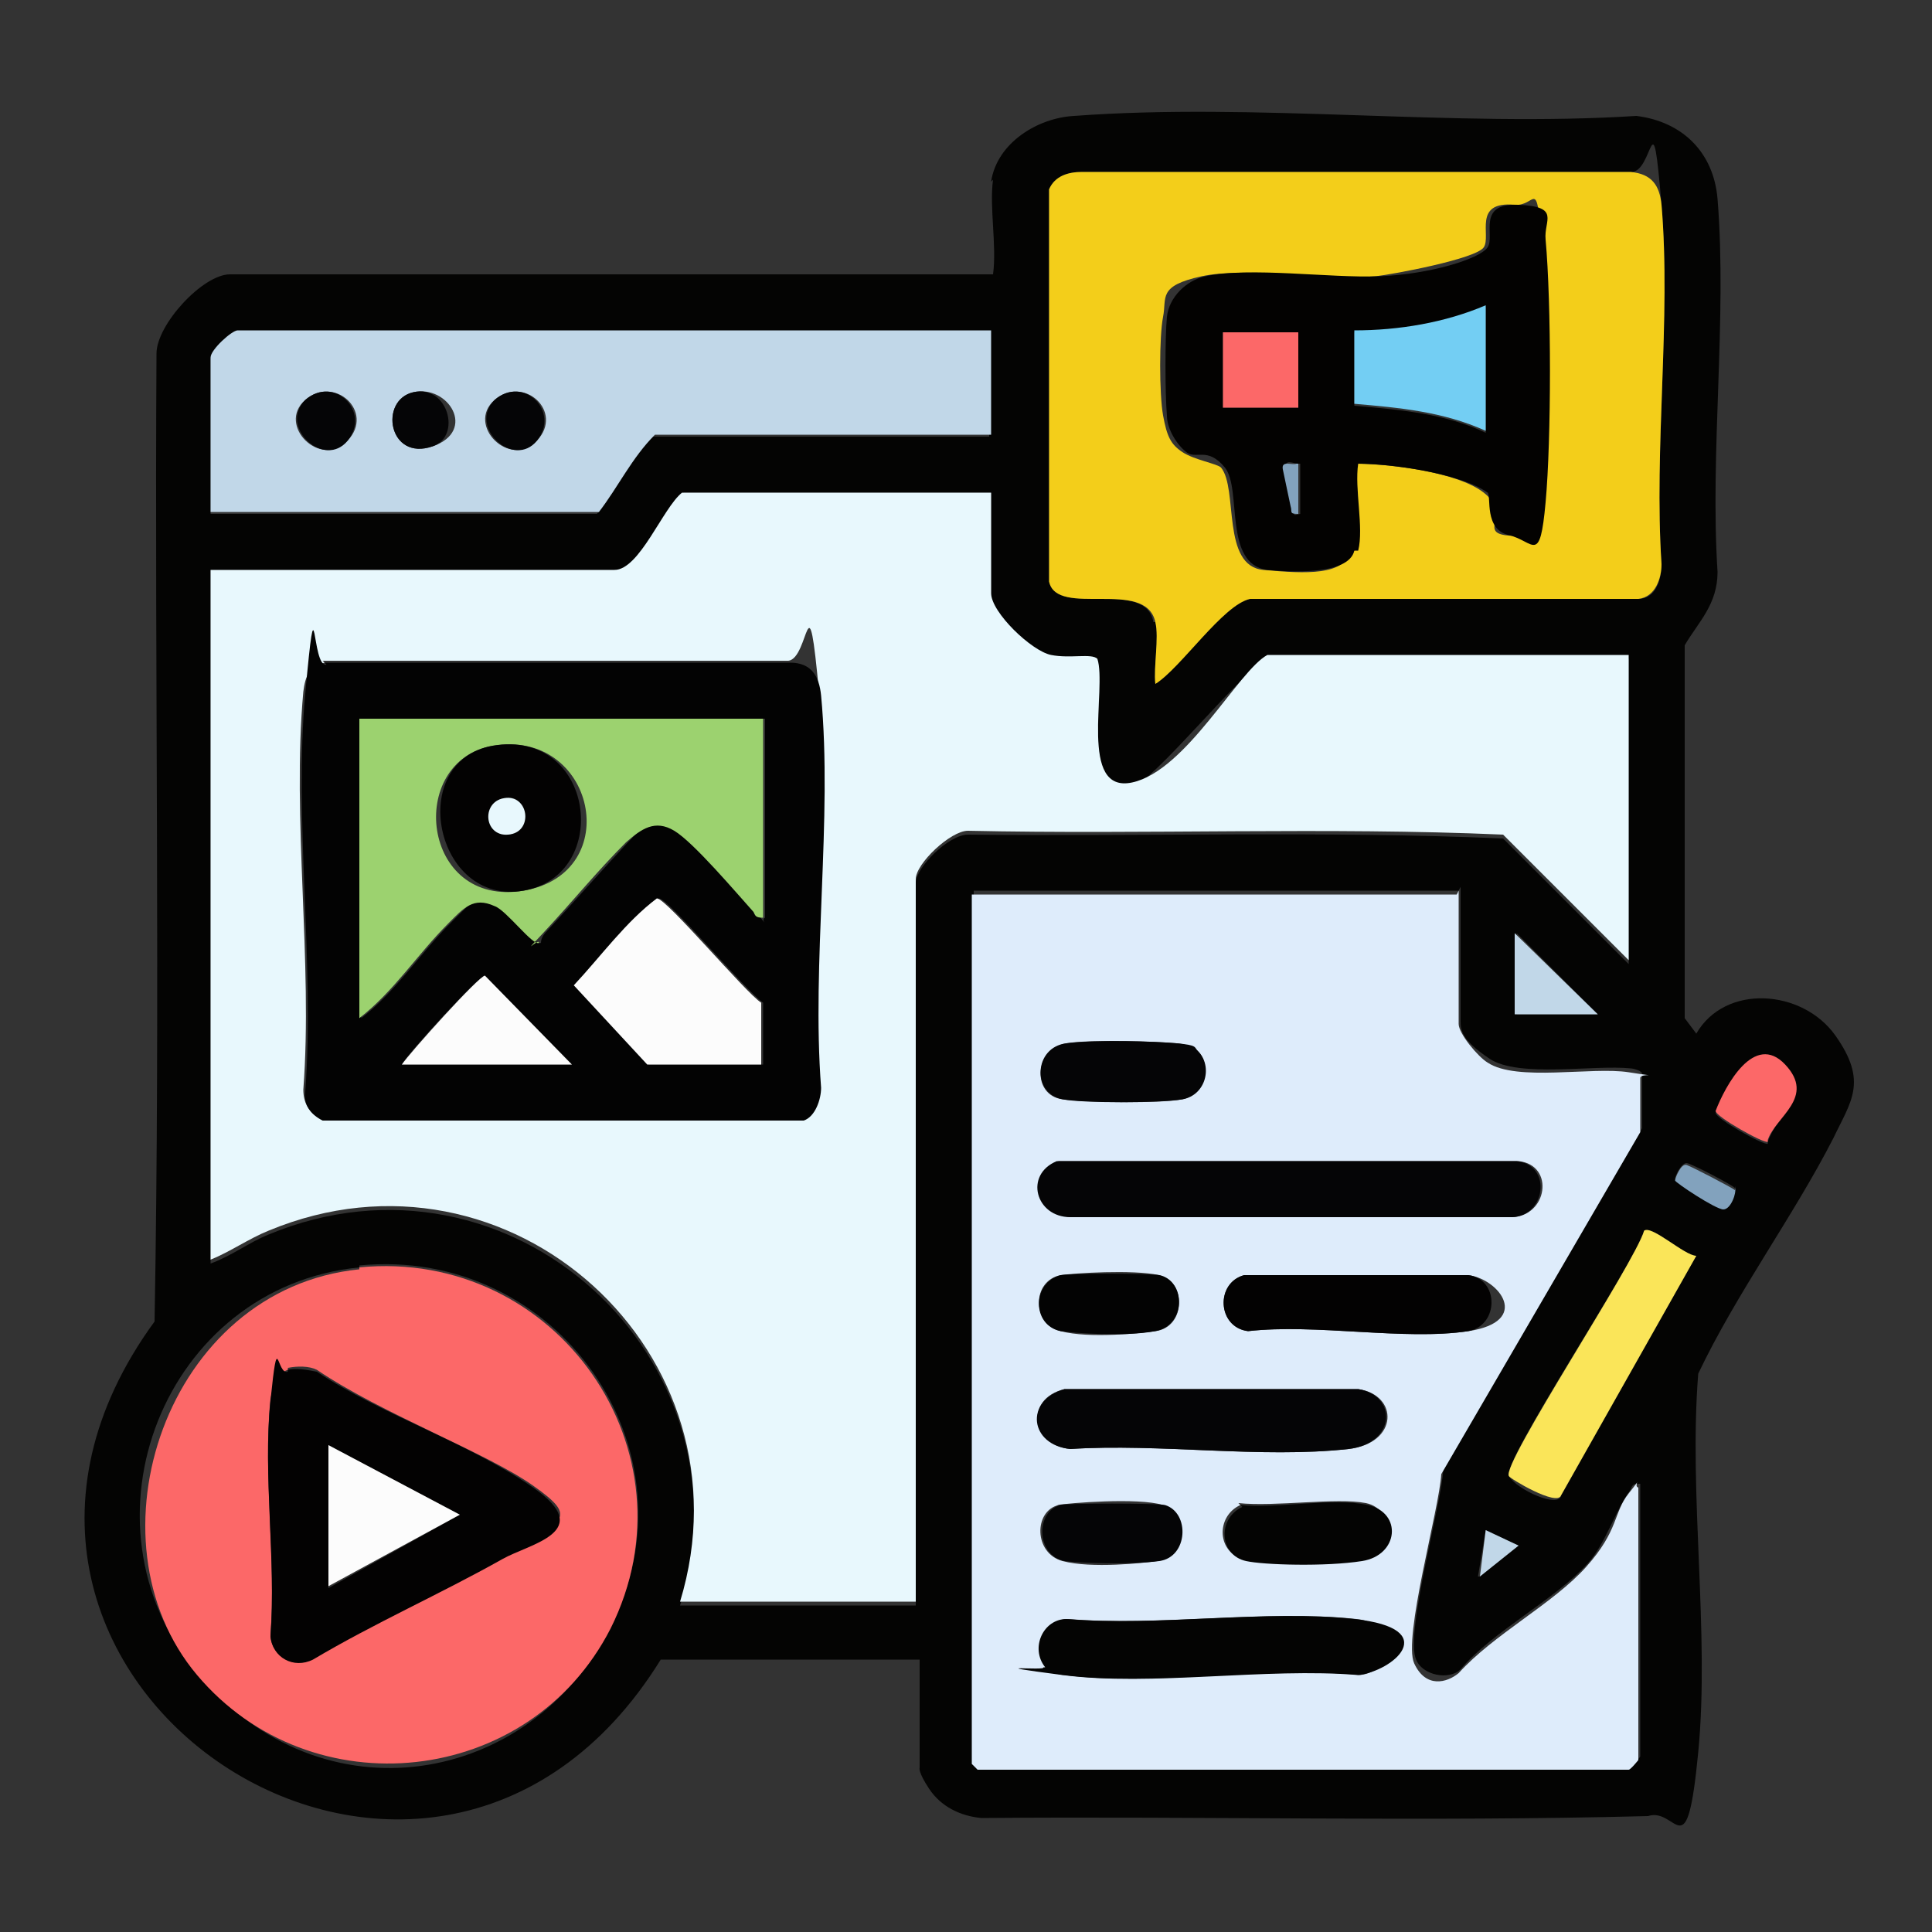 <?xml version="1.0" encoding="UTF-8"?>
<svg id="Layer_1" xmlns="http://www.w3.org/2000/svg" version="1.1" viewBox="0 0 100 100">
  <rect x="0" y="0" width="100" height="100" fill="#333333" stroke="none"/>
  <!-- Generator: Adobe Illustrator 29.1.0, SVG Export Plug-In . SVG Version: 2.1.0 Build 142)  -->
  <defs>
    <style>
      .st0 {
        fill: #050506;
      }

      .st1 {
        fill: #fcfcfc;
      }

      .st2 {
        fill: #73cef3;
      }

      .st3 {
        fill: #f3ce1a;
      }

      .st4 {
        fill: #e8f8fd;
      }

      .st5 {
        fill: #deecfb;
      }

      .st6 {
        fill: #9cd26f;
      }

      .st7 {
        fill: #c1d7e8;
      }

      .st8 {
        fill: #030303;
      }

      .st9 {
        fill: #82a2bd;
      }

      .st10 {
        fill: #030201;
      }

      .st11 {
        fill: #fae559;
      }

      .st12 {
        fill: #fc6868;
      }

      .st13 {
        fill: #040403;
      }

      .st14 {
        fill: #030202;
      }
    </style>
  </defs>
  <path class="st13" d="M51.3,9.4c.3-2,2.4-3.3,4.3-3.4,9.4-.7,19.7.6,29.1,0,2.4.3,4,1.9,4.2,4.3.5,6.2-.4,13.1,0,19.3,0,1.7-1,2.6-1.7,3.8v19.3s.6.8.6.8c1.5-2.6,5.5-2.3,7.2.1s.8,3.4-.1,5.3c-2.1,4.1-5,8-7,12.2-.5,6.3.6,13.4,0,19.6s-1.1,2.8-2.6,3.3c-11.5.3-23,0-34.5.1-1.1-.1-2.1-.6-2.7-1.5s-.5-1.1-.5-1.1v-5.6h-13.4c-12,19.4-39.7,1-26.2-17.5.3-16.7,0-33.4.1-50.1,0-1.5,2.4-4.1,3.8-4.1h39.5c.2-1.5-.2-3.5,0-4.9ZM59.8,32.2c.2.9-.1,2.3,0,3.2,1.3-.8,3.5-4.1,4.9-4.4h20.1c.9,0,1.2-1,1.2-1.8-.4-6,.5-12.7,0-18.6s-.4-1.6-1.6-1.7h-28.4c-.7,0-1.4.2-1.7.9v20.3c.4,1.9,5-.2,5.4,2.1ZM51.3,17.2H12.3c-.3,0-1.4,1-1.4,1.4v8h20c1-1.3,1.7-2.9,2.9-4h17.4v-5.3ZM51.3,25.5h-15.9c-1,.8-2.2,4-3.5,4H10.9v35.9c1.1-.4,2-1.1,3-1.5,12.5-5.2,25.2,6.4,21.3,19.2h12.2v-37.4c0-.8,1.7-2.5,2.7-2.5,9.2.1,18.5-.2,27.7.2l6.5,6.5v-15.8h-18.7c-1.5.8-5.9,6.4-7,6.6-2.8.5-1.3-4.9-1.8-6.4-.2-.3-1.8,0-2.4-.2-1-.2-3.1-2.1-3.1-3.2v-5.2ZM75.5,46.1h-25.1v45s.3.3.3.3h33.7s.5-.4.5-.5v-14.1c-.3,0-.4,0-.5.3-.8,1.1-1.3,2.8-2.2,3.8-1.7,1.9-4.9,3.5-6.6,5.5-.6.6-2,.3-2.3-.5-.6-1.3,1.3-8,1.4-9.8l10.3-17.7v-2.8c0-.2-.5-.3-.6-.3-1.9-.2-5.8.5-7.3-.5s-1.5-1.5-1.5-2v-6.9ZM82.7,52.5l-4.2-4.2v4.2h4.2ZM91.5,59.1c.4-1.2,2.1-2.7.9-3.9s-3.1,1.1-3.6,2.4c0,.3,2.5,1.7,2.7,1.6ZM89.8,61.5c0-.1-2.3-1.3-2.5-1.3-.3,0-.6.7-.6.8,0,.2,2.2,1.5,2.5,1.5.4,0,.7-.9.6-1.1ZM87.8,65c-.6,0-2.3-1.6-2.7-1.3-.5,1.7-7.4,12-7,12.7s2.6,1.7,2.7,1l7-12.4ZM18.6,65.6c-10.1,1-14.9,13.2-8.4,21s17.3,5.8,21.4-2.4c4.7-9.2-2.8-19.7-13-18.7ZM76.6,81.6l2-1.6-1.7-.8-.4,2.4Z"/>
  <path class="st4" d="M51.3,25.5v5.2c0,1,2.1,3,3.1,3.2s2.1-.1,2.4.2c.5,1.5-1,7,1.8,6.4s5.5-5.8,7-6.6h18.7v15.8l-6.5-6.5c-9.1-.4-18.5,0-27.7-.2-.9,0-2.7,1.7-2.7,2.5v37.4h-12.2c3.9-12.8-8.8-24.4-21.3-19.2-1,.4-2,1.1-3,1.5V29.5h20.9c1.3,0,2.5-3.2,3.5-4h15.9ZM16.8,34.3c-.8.2-1,.7-1.1,1.5-.6,6.6.5,14,0,20.6,0,.7.3,1.2.9,1.5h24.9c.6-.2.9-1.1.9-1.7-.5-6.5.6-13.9,0-20.3s-.5-1.8-1.6-1.7h-24.1Z"/>
  <path class="st5" d="M75.5,46.1v6.9c0,.5,1,1.7,1.5,2,1.5,1,5.4.2,7.3.5s.6,0,.6.3v2.8l-10.3,17.7c-.1,1.8-2,8.5-1.4,9.8s1.7,1,2.3.5c1.8-2,4.9-3.6,6.6-5.5s1.4-2.8,2.2-3.8.2-.4.5-.3v14.1s-.4.5-.5.5h-33.7s-.3-.3-.3-.3v-45h25.1ZM62,54.4c-.2-.2-.8-.4-1.1-.4-1.1-.1-4.6-.2-5.7,0-1.7.3-1.8,2.7-.2,2.9s5.2.2,6.2,0,1.6-1.7.8-2.5ZM54.8,60.1c-1.7.7-1.1,2.8.7,2.9h22.7c1.9,0,2.3-2.7.4-2.9h-23.7ZM54.9,66c-1.5.3-1.5,2.5,0,2.9s4.2.1,4.9,0c1.6-.2,1.6-2.6.2-2.9s-4.4-.1-5.1,0ZM64.4,66c-1.5.4-1.4,2.7.2,2.9,3.5-.4,8.1.5,11.4,0s1.6-2.7,0-2.9h-11.6ZM55.1,71.9c-2.1.5-1.7,2.9.3,3.1,4.6-.3,9.8.5,14.4,0,2.6-.3,2.6-2.8.5-3.1h-15.2ZM54.8,77.9c-1.3.3-1.3,2.5.2,2.9s4.2.1,4.9,0c1.6-.2,1.6-2.5.3-2.9s-4.9-.1-5.5,0ZM64.2,77.9c-1.3.6-1.2,2.5.2,2.8s5,.2,6,0c1.9-.3,1.8-2.6.3-2.9s-4.7.2-6.6,0ZM54.1,86.3c.2.2.7.4,1,.4,4.7.6,10.5-.5,15.3,0,1.8-.2,2-2.7-.2-2.9-4.6-.5-10.2.4-14.9,0-1.3,0-2,1.6-1.1,2.5Z"/>
  <path class="st3" d="M59.8,32.2c-.5-2.3-5.1-.2-5.5-2.1V9.8c.3-.7,1-.9,1.7-.9h28.4c1.1.1,1.5.7,1.6,1.7.5,5.9-.4,12.6,0,18.6,0,.7-.3,1.7-1.2,1.8h-20.1c-1.4.3-3.6,3.6-4.9,4.4-.1-.9.2-2.4,0-3.2ZM70.1,28.5c.3-1.2-.2-3.2,0-4.5,1.7,0,5.3.4,6.7,1.5s-.2,2,1.1,2.2,1.8-.6,1.9-1.7c.3-3.3.3-10.3,0-13.6s-.3-1.7-1.4-1.8c-2.2-.2-1.2,1.6-1.6,2.2s-4.7,1.4-5.6,1.5c-2.5.2-6.7-.5-9,0s-1.8,1.1-2,2.1-.2,4,0,5.1.4,1.5,1,1.9,1.8.6,2,.8c.9,1.1,0,5.1,2.2,5.3s4.2.3,4.5-1Z"/>
  <path class="st12" d="M18.6,65.6c10.2-1,17.6,9.5,13,18.7-4.2,8.2-15.5,9.4-21.4,2.4s-1.6-20,8.4-21ZM14.9,70.9c-.6.2-.8,1-.9,1.5-.4,3.9.3,8.2,0,12.2,0,1.1,1.2,1.7,2.2,1.2,3.2-1.8,6.6-3.3,9.8-5.2s4-2,1.6-3.7-7.8-3.7-11.2-6c-.4-.2-1-.2-1.5-.1Z"/>
  <path class="st7" d="M51.3,17.2v5.3h-17.4c-1.2,1.2-1.9,2.7-2.9,4H10.9v-8c0-.4,1.1-1.4,1.4-1.4h39ZM15.8,20.7c-1.5,1.3.8,3.6,2.2,2.1s-.7-3.4-2.2-2.1ZM21.4,20.3c-1.8.4-1.3,3.6,1,2.8s.8-3.2-1-2.8ZM25.6,20.7c-1.5,1.3.8,3.6,2.2,2.1s-.7-3.4-2.2-2.1Z"/>
  <path class="st11" d="M87.8,65l-7,12.4c-.2.6-2.7-.9-2.7-1-.4-.6,6.5-11,7-12.7.4-.3,2.1,1.3,2.7,1.3Z"/>
  <path class="st12" d="M91.5,59.1c-.2.1-2.7-1.3-2.7-1.6.5-1.3,2-4.1,3.6-2.4s-.5,2.7-.9,3.9Z"/>
  <polygon class="st7" points="82.7 52.5 78.4 52.5 78.4 48.3 82.7 52.5"/>
  <path class="st9" d="M89.8,61.5c.1.2-.2,1.1-.6,1.1s-2.5-1.4-2.5-1.5.3-.9.6-.8,2.4,1.2,2.5,1.3Z"/>
  <polygon class="st7" points="76.6 81.6 76.9 79.2 78.6 80 76.6 81.6"/>
  <path class="st8" d="M16.8,34.3h24.1c1.1,0,1.5.7,1.6,1.7.6,6.4-.5,13.8,0,20.3,0,.6-.3,1.5-.9,1.7h-24.9c-.6-.3-1-.8-.9-1.5.5-6.6-.6-14.1,0-20.6s.3-1.3,1.1-1.5ZM39.5,37.2h-20.8v15.5c1.8-1.4,3-3.3,4.6-4.9s1.2-1.3,2.4-.9,1.9,2.1,2.3,1.9c0-.2.1-.4.3-.6,1.4-1.5,2.8-3.1,4.2-4.6s1.4-1.3,2.5-.6,3.2,3.2,4.1,4.2.2.4.5.3v-10.3ZM39.5,55.1v-3.2c-.9-.6-4.9-5.4-5.4-5.4-1.6,1.2-3,3-4.3,4.5l3.8,4.1h6ZM29.6,55.1l-4.5-4.6c-.3,0-3.9,3.9-4.3,4.6h8.8Z"/>
  <path class="st0" d="M54.8,60.1h23.7c1.9.2,1.5,3-.4,2.9h-22.7c-1.8,0-2.4-2.2-.7-2.9Z"/>
  <path class="st0" d="M55.1,71.9h15.2c2,.3,2,2.8-.5,3.1-4.5.5-9.8-.3-14.4,0-2.1-.2-2.4-2.5-.3-3.1Z"/>
  <path class="st13" d="M54.1,86.3c-.8-1-.1-2.5,1.1-2.5,4.7.4,10.3-.5,14.9,0s2,2.7.2,2.9c-4.8-.4-10.7.6-15.3,0s-.8-.2-1-.4Z"/>
  <path class="st14" d="M64.4,66h11.6c1.6.2,1.6,2.6,0,2.9-3.3.5-7.9-.4-11.4,0-1.6-.2-1.7-2.5-.2-2.9Z"/>
  <path class="st0" d="M62,54.4c.8.8.4,2.3-.8,2.5s-5.2.2-6.2,0c-1.6-.3-1.5-2.7.2-2.9s4.6-.1,5.7,0,.9.2,1.1.4Z"/>
  <path class="st13" d="M64.2,77.9c1.9.2,4.8-.4,6.6,0s1.6,2.6-.3,2.9-5.1.2-6,0c-1.4-.3-1.5-2.2-.2-2.8Z"/>
  <path class="st0" d="M54.8,77.9c.5-.1,5-.1,5.5,0,1.3.4,1.2,2.7-.3,2.9s-4.2.1-4.9,0c-1.5-.3-1.5-2.6-.2-2.9Z"/>
  <path class="st8" d="M54.9,66c.6-.1,4.4-.1,5.1,0,1.4.3,1.4,2.6-.2,2.9s-4.2.1-4.9,0c-1.5-.3-1.5-2.5,0-2.9Z"/>
  <path class="st10" d="M70.1,28.5c-.3,1.3-3.4,1.1-4.5,1-2.3-.3-1.3-4.2-2.2-5.3s-1.5-.4-2-.8-1-1.2-1-1.9c-.1-1.1-.1-4.1,0-5.1s1-1.9,2-2.1c2.3-.5,6.4.1,9,0s5.2-.9,5.6-1.5-.6-2.3,1.6-2.2,1.3.8,1.4,1.8c.3,3.3.3,10.3,0,13.6s-.6,2-1.9,1.7-.9-2-1.1-2.2c-1.4-1-5-1.5-6.7-1.5-.2,1.3.3,3.3,0,4.5ZM76.9,22.3v-6.4c-2.2.9-4.5,1.2-6.8,1.3v3.8c2.3.2,4.7.4,6.8,1.4ZM67.2,17.2h-3.9v3.9h3.9v-3.9ZM67.2,24c-.3,0-.7-.3-.7.3s.2,1.4.4,1.9-.1.5.4.4v-2.6Z"/>
  <path class="st14" d="M14.9,70.9c.4-.1,1,0,1.5.1,3.3,2.2,7.9,3.7,11.2,6s-.2,2.9-1.6,3.7c-3.2,1.8-6.6,3.3-9.8,5.2-1,.5-2.1-.1-2.2-1.2.3-3.9-.4-8.3,0-12.2s.3-1.3.9-1.5ZM17,74.8v7.4l6.8-3.8-6.8-3.6Z"/>
  <path class="st0" d="M25.6,20.7c1.5-1.3,3.4.6,2.2,2.1s-3.6-.7-2.2-2.1Z"/>
  <path class="st0" d="M15.8,20.7c1.5-1.3,3.4.6,2.2,2.1s-3.6-.7-2.2-2.1Z"/>
  <path class="st0" d="M21.4,20.3c1.8-.4,2.5,2.3,1,2.8-2.3.8-2.8-2.4-1-2.8Z"/>
  <path class="st6" d="M39.5,37.2v10.3c-.4,0-.4-.1-.5-.3-.9-1-3.1-3.6-4.1-4.2s-1.7-.1-2.5.6c-1.5,1.5-2.8,3.1-4.2,4.6s-.3.3-.3.6c-.3.2-1.7-1.7-2.3-1.9-1.1-.5-1.6.1-2.4.9-1.6,1.6-2.8,3.5-4.6,4.9v-15.5h20.8ZM25.5,38.6c-4.5.8-3.7,8.4,1.6,7.5s3.7-8.4-1.6-7.5Z"/>
  <path class="st1" d="M39.5,55.1h-6l-3.8-4.1c1.4-1.5,2.7-3.3,4.3-4.5.5,0,4.6,4.9,5.4,5.4v3.2Z"/>
  <path class="st1" d="M29.6,55.1h-8.8c.4-.6,4-4.6,4.3-4.6l4.5,4.6Z"/>
  <path class="st2" d="M76.9,22.3c-2.2-1-4.5-1.2-6.8-1.4v-3.8c2.3,0,4.7-.4,6.8-1.3v6.4Z"/>
  <rect class="st12" x="63.3" y="17.2" width="3.9" height="3.9"/>
  <path class="st9" d="M67.2,24v2.6c-.5,0-.3-.1-.4-.4-.1-.5-.3-1.4-.4-1.9s.5-.2.7-.3Z"/>
  <polygon class="st1" points="17 74.8 23.8 78.4 17 82.1 17 74.8"/>
  <path class="st14" d="M25.5,38.6c5.3-.9,6.2,6.7,1.6,7.5s-6.1-6.7-1.6-7.5ZM26.2,41.3c-1.3.1-1,2.1.1,1.9s1-2.1-.1-1.9Z"/>
  <path class="st4" d="M26.2,41.3c1.2-.1,1.4,1.8.1,1.9s-1.4-1.8-.1-1.9Z"/>
</svg>